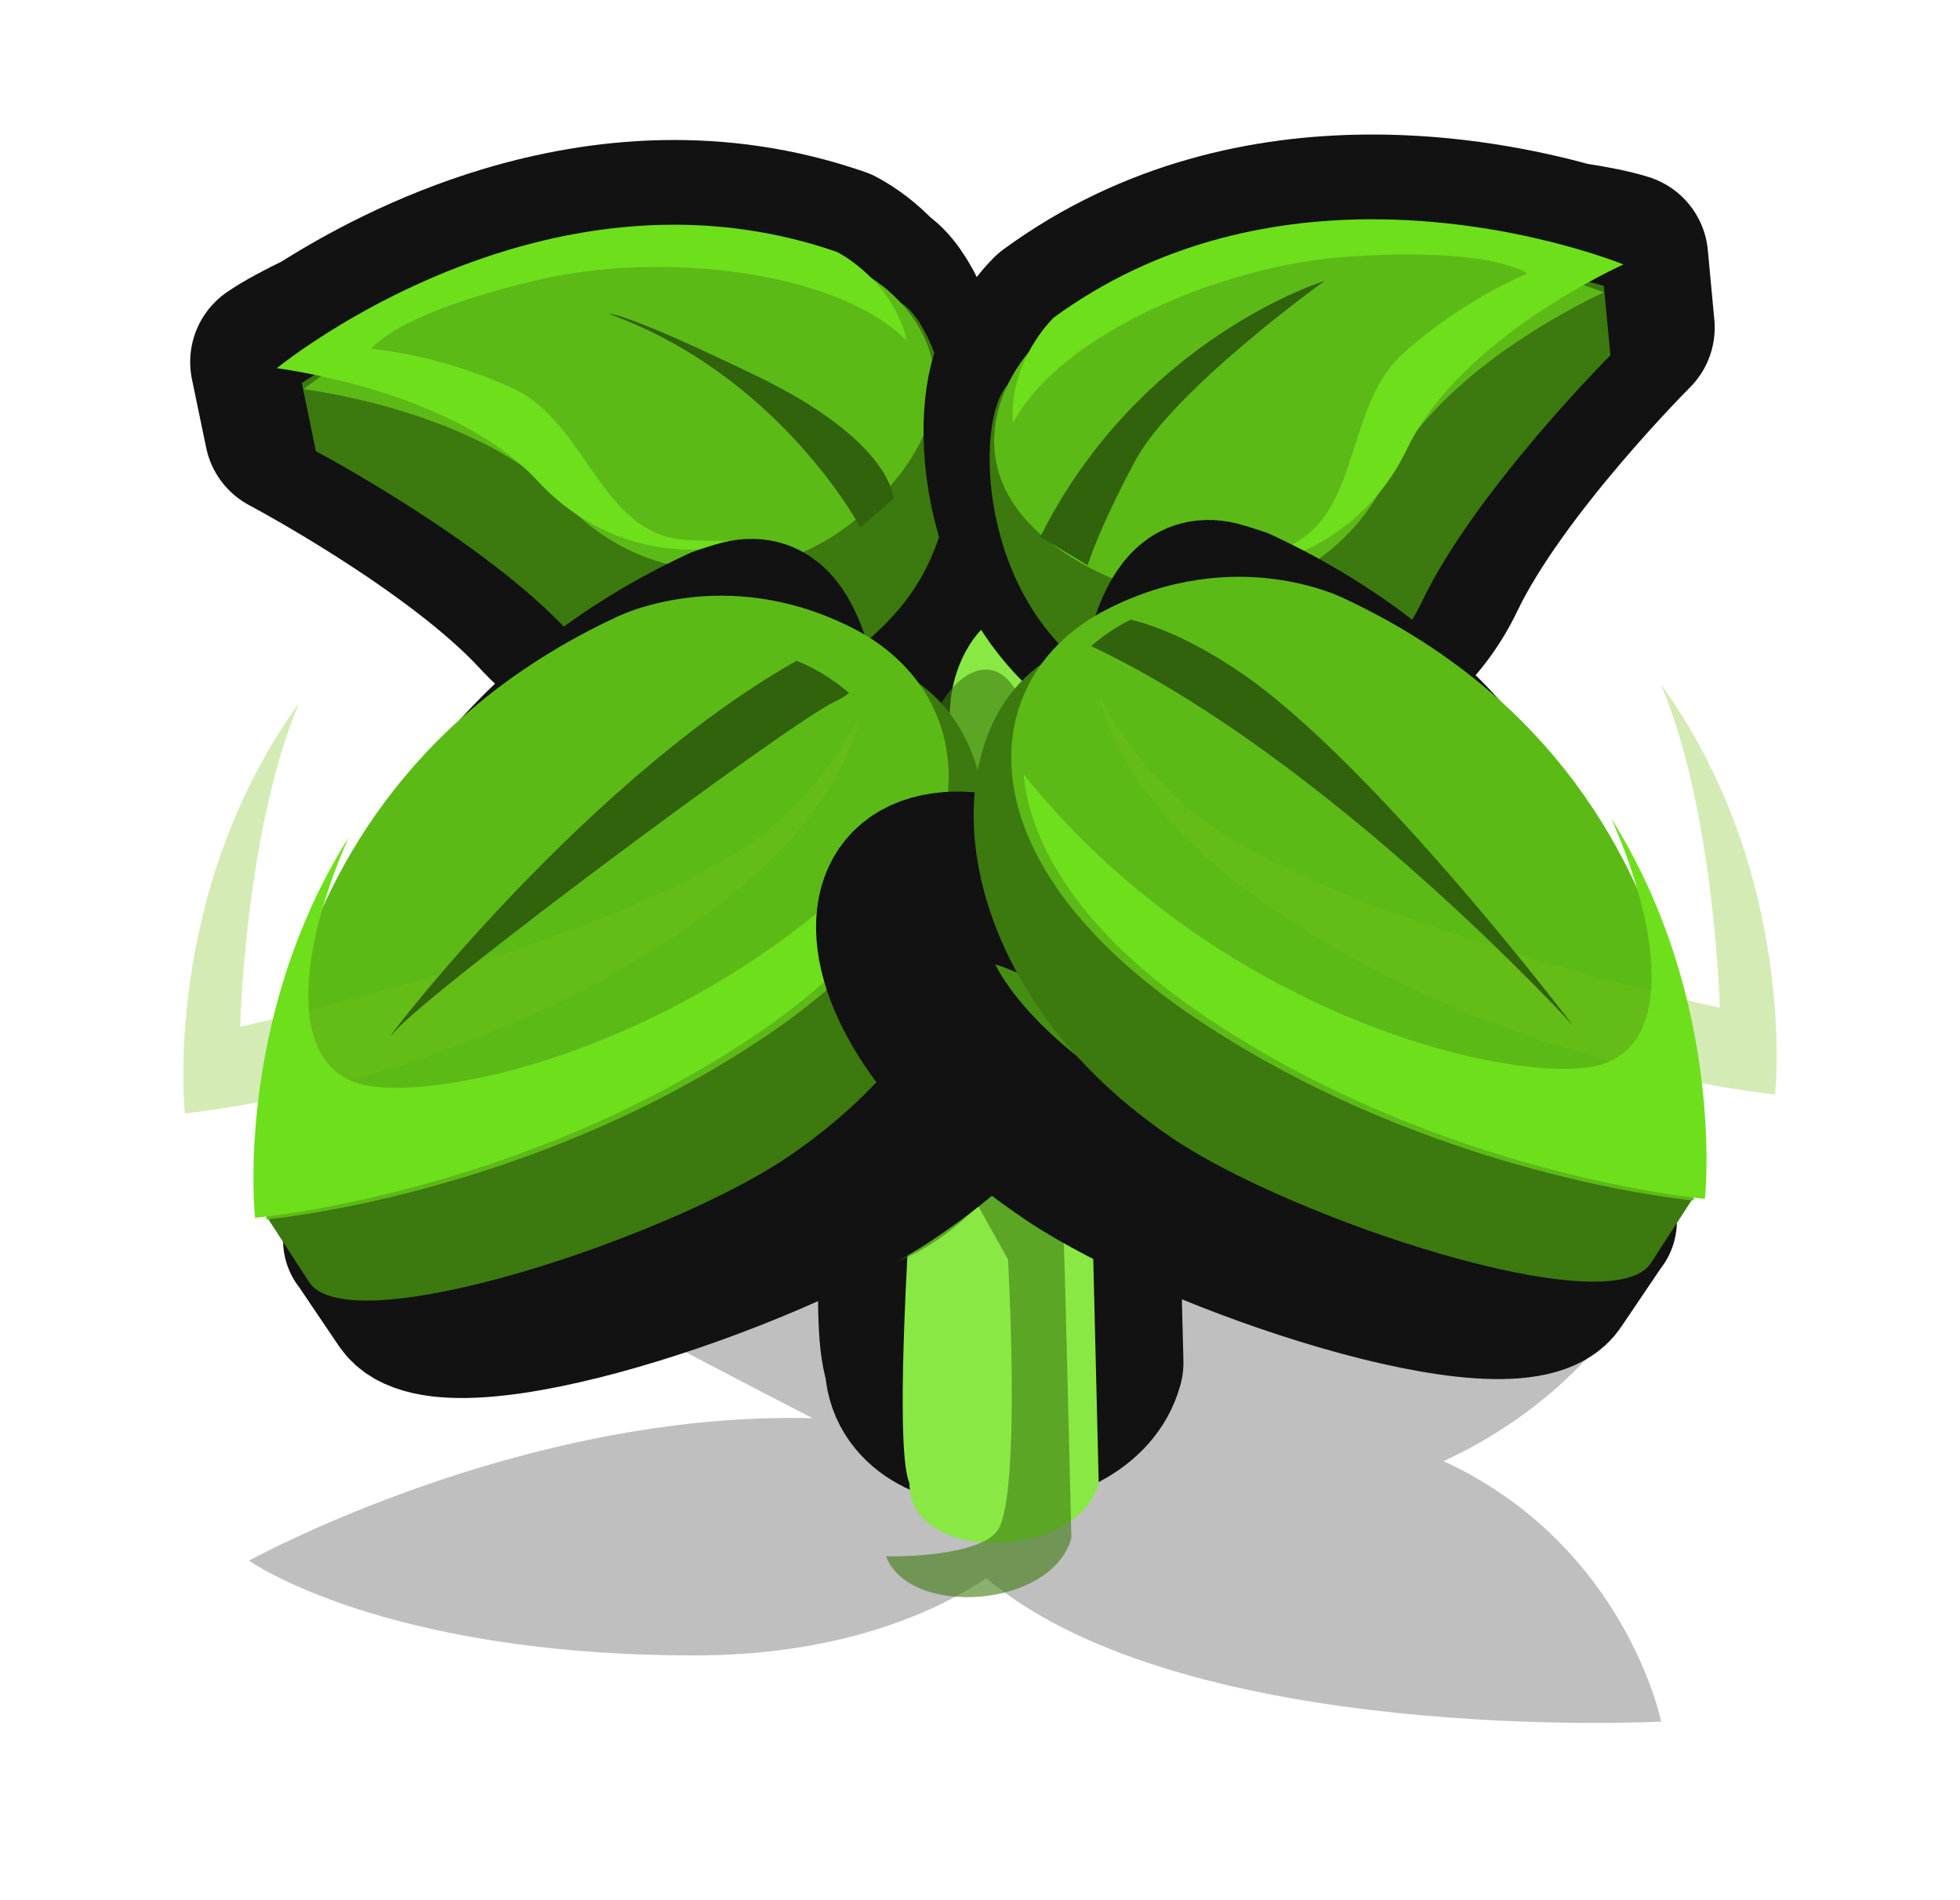 <?xml version="1.0" encoding="UTF-8" standalone="no"?><!-- Created with Inkscape (http://www.inkscape.org/) --><svg xmlns:dc="http://purl.org/dc/elements/1.1/" xmlns:cc="http://creativecommons.org/ns#" xmlns:rdf="http://www.w3.org/1999/02/22-rdf-syntax-ns#" xmlns:svg="http://www.w3.org/2000/svg" xmlns="http://www.w3.org/2000/svg" xmlns:sodipodi="http://sodipodi.sourceforge.net/DTD/sodipodi-0.dtd" xmlns:inkscape="http://www.inkscape.org/namespaces/inkscape" width="115.898" height="112.322" viewBox="0 0 30.665 29.718" version="1.1" id="svg23489" inkscape:version="0.48.5 r10040" sodipodi:docname="plant_06.svg">
  <defs id="defs23483">
    <clipPath clipPathUnits="userSpaceOnUse" id="clipPath22932">
      <path style="opacity: 0.398; color: rgb(0, 0, 0); fill: rgb(186, 255, 81); fill-opacity: 1; fill-rule: nonzero; stroke: none; stroke-width: 0; marker: none; visibility: visible; display: inline; overflow: visible;" d="m 544.302,181.89 c 0.286,0.592 2.599,1.158 3.742,0.158 0.98,2.777 16.865,0 16.865,0 l 0,-16.172 -30.553,0 0,15.421 c 0,0 6.658,3.493 9.946,0.593 z" id="path22934" inkscape:connector-curvature="0" sodipodi:nodetypes="ccccccc"/>
    </clipPath>
    <clipPath clipPathUnits="userSpaceOnUse" id="clipPath22874">
      <path style="opacity: 0.398; color: rgb(0, 0, 0); fill: rgb(186, 255, 81); fill-opacity: 1; fill-rule: nonzero; stroke: none; stroke-width: 0; marker: none; visibility: visible; display: inline; overflow: visible;" d="m 507.964,172.041 c 5.636,4.145 4.409,7.038 4.245,7.426 -0.163,0.388 -0.454,0.846 -0.555,0.759 0,0 -0.231,1.394 -0.967,1.524 0,0 0.728,2.053 -3.233,2.911 -3.961,0.858 -12.088,-2.45 -11.762,-7.8 0.327,-5.35 9.005,-7.351 12.272,-4.819 z" id="path22876" inkscape:connector-curvature="0" sodipodi:nodetypes="csccssc"/>
    </clipPath>
    <clipPath clipPathUnits="userSpaceOnUse" id="clipPath22894">
      <path style="opacity: 0.398; color: rgb(0, 0, 0); fill: rgb(186, 255, 81); fill-opacity: 1; fill-rule: nonzero; stroke: none; stroke-width: 0; marker: none; visibility: visible; display: inline; overflow: visible;" d="m 519.134,181.843 c 1.53,1.079 2.218,-0.857 2.001,-1.062 0.082,0.041 1.96,0.653 4.329,-2.859 2.369,-3.512 0,-9.965 -8.005,-11.966 -8.005,-2.001 -11.272,3.471 -11.476,10.169 -0.204,6.698 5.758,9.271 9.761,9.72 4.002,0.449 3.39,-4.002 3.39,-4.002 z" id="path22896" inkscape:connector-curvature="0" sodipodi:nodetypes="ccssssc"/>
    </clipPath>
    <clipPath clipPathUnits="userSpaceOnUse" id="clipPath23263">
      <path style="opacity: 0.398; color: rgb(0, 0, 0); fill: rgb(186, 255, 81); fill-opacity: 1; fill-rule: nonzero; stroke: none; stroke-width: 0; marker: none; visibility: visible; display: inline; overflow: visible;" d="m 507.964,172.041 c 5.636,4.145 4.409,7.038 4.245,7.426 -0.163,0.388 -0.454,0.846 -0.555,0.759 0,0 -0.231,1.394 -0.967,1.524 0,0 0.728,2.053 -3.233,2.911 -3.961,0.858 -12.088,-2.45 -11.762,-7.8 0.327,-5.35 9.005,-7.351 12.272,-4.819 z" id="path23265" inkscape:connector-curvature="0" sodipodi:nodetypes="csccssc"/>
    </clipPath>
    <clipPath clipPathUnits="userSpaceOnUse" id="clipPath22907">
      <path style="opacity: 0.398; color: rgb(0, 0, 0); fill: rgb(186, 255, 81); fill-opacity: 1; fill-rule: nonzero; stroke: none; stroke-width: 0; marker: none; visibility: visible; display: inline; overflow: visible;" d="m 525.586,181.985 c 0.895,0.982 2.407,0.642 3.043,0.123 0.161,0.726 12.14,0.235 11.905,0 -0.235,-0.235 4.098,-23.832 0,-26.199 -4.098,-2.366 -15.111,0 -21.318,0 -6.208,0 -9.489,8.762 -8.084,14.003 1.404,5.241 4.818,7.158 7.007,9.979 2.189,2.821 7.449,2.094 7.449,2.094 z" id="path22909" inkscape:connector-curvature="0" sodipodi:nodetypes="ccsssssc"/>
    </clipPath>
    <clipPath clipPathUnits="userSpaceOnUse" id="clipPath23269">
      <path style="opacity: 0.398; color: rgb(0, 0, 0); fill: rgb(186, 255, 81); fill-opacity: 1; fill-rule: nonzero; stroke: none; stroke-width: 0; marker: none; visibility: visible; display: inline; overflow: visible;" d="m 525.586,181.985 c 0.895,0.982 2.407,0.642 3.043,0.123 0.161,0.726 12.14,0.235 11.905,0 -0.235,-0.235 4.098,-23.832 0,-26.199 -4.098,-2.366 -15.111,0 -21.318,0 -6.208,0 -9.489,8.762 -8.084,14.003 1.404,5.241 4.818,7.158 7.007,9.979 2.189,2.821 7.449,2.094 7.449,2.094 z" id="path23271" inkscape:connector-curvature="0" sodipodi:nodetypes="ccsssssc"/>
    </clipPath>
    <clipPath clipPathUnits="userSpaceOnUse" id="clipPath23273">
      <path style="opacity: 0.398; color: rgb(0, 0, 0); fill: rgb(186, 255, 81); fill-opacity: 1; fill-rule: nonzero; stroke: none; stroke-width: 0; marker: none; visibility: visible; display: inline; overflow: visible;" d="m 507.964,172.041 c 5.636,4.145 4.409,7.038 4.245,7.426 -0.163,0.388 -0.454,0.846 -0.555,0.759 0,0 -0.231,1.394 -0.967,1.524 0,0 0.728,2.053 -3.233,2.911 -3.961,0.858 -12.088,-2.45 -11.762,-7.8 0.327,-5.35 9.005,-7.351 12.272,-4.819 z" id="path23275" inkscape:connector-curvature="0" sodipodi:nodetypes="csccssc"/>
    </clipPath>
    <clipPath clipPathUnits="userSpaceOnUse" id="clipPath23277">
      <path style="opacity: 0.398; color: rgb(0, 0, 0); fill: rgb(186, 255, 81); fill-opacity: 1; fill-rule: nonzero; stroke: none; stroke-width: 0; marker: none; visibility: visible; display: inline; overflow: visible;" d="m 519.134,181.843 c 1.53,1.079 2.218,-0.857 2.001,-1.062 0.082,0.041 1.96,0.653 4.329,-2.859 2.369,-3.512 0,-9.965 -8.005,-11.966 -8.005,-2.001 -11.272,3.471 -11.476,10.169 -0.204,6.698 5.758,9.271 9.761,9.72 4.002,0.449 3.39,-4.002 3.39,-4.002 z" id="path23279" inkscape:connector-curvature="0" sodipodi:nodetypes="ccssssc"/>
    </clipPath>
    <clipPath clipPathUnits="userSpaceOnUse" id="clipPath23281">
      <path style="opacity: 0.398; color: rgb(0, 0, 0); fill: rgb(186, 255, 81); fill-opacity: 1; fill-rule: nonzero; stroke: none; stroke-width: 0; marker: none; visibility: visible; display: inline; overflow: visible;" d="m 525.586,181.985 c 0.895,0.982 2.407,0.642 3.043,0.123 0.161,0.726 12.14,0.235 11.905,0 -0.235,-0.235 4.098,-23.832 0,-26.199 -4.098,-2.366 -15.111,0 -21.318,0 -6.208,0 -9.489,8.762 -8.084,14.003 1.404,5.241 4.818,7.158 7.007,9.979 2.189,2.821 7.449,2.094 7.449,2.094 z" id="path23283" inkscape:connector-curvature="0" sodipodi:nodetypes="ccsssssc"/>
    </clipPath>
    <clipPath clipPathUnits="userSpaceOnUse" id="clipPath23285">
      <path style="opacity: 0.398; color: rgb(0, 0, 0); fill: rgb(186, 255, 81); fill-opacity: 1; fill-rule: nonzero; stroke: none; stroke-width: 0; marker: none; visibility: visible; display: inline; overflow: visible;" d="m 544.302,181.89 c 0.286,0.592 2.599,1.158 3.742,0.158 0.98,2.777 16.865,0 16.865,0 l 0,-16.172 -30.553,0 0,15.421 c 0,0 6.658,3.493 9.946,0.593 z" id="path23287" inkscape:connector-curvature="0" sodipodi:nodetypes="ccccccc"/>
    </clipPath>
    <clipPath clipPathUnits="userSpaceOnUse" id="clipPath23289">
      <path style="opacity: 0.398; color: rgb(0, 0, 0); fill: rgb(186, 255, 81); fill-opacity: 1; fill-rule: nonzero; stroke: none; stroke-width: 0; marker: none; visibility: visible; display: inline; overflow: visible;" d="m 507.964,172.041 c 5.636,4.145 4.409,7.038 4.245,7.426 -0.163,0.388 -0.454,0.846 -0.555,0.759 0,0 -0.231,1.394 -0.967,1.524 0,0 0.728,2.053 -3.233,2.911 -3.961,0.858 -12.088,-2.45 -11.762,-7.8 0.327,-5.35 9.005,-7.351 12.272,-4.819 z" id="path23291" inkscape:connector-curvature="0" sodipodi:nodetypes="csccssc"/>
    </clipPath>
    <clipPath clipPathUnits="userSpaceOnUse" id="clipPath22919">
      <path style="opacity: 0.398; color: rgb(0, 0, 0); fill: rgb(186, 255, 81); fill-opacity: 1; fill-rule: nonzero; stroke: none; stroke-width: 0; marker: none; visibility: visible; display: inline; overflow: visible;" d="m 533.244,180.679 c -0.163,1.164 0.51,2.001 2.001,1.205 -1.743,1.502 -0.716,1.262 1.421,3.052 2.137,1.79 11.493,0.982 12.129,0.52 0.635,-0.462 8.028,-6.411 8.086,-8.663 0.058,-2.252 -1.906,-15.017 -5.198,-17.789 -3.292,-2.772 -16.46,-0.578 -19.752,-0.058 -3.292,0.52 -10.165,5.718 -9.934,5.776 0.231,0.058 2.83,15.421 2.772,15.652 -0.058,0.231 2.426,4.158 2.83,3.927 0.404,-0.231 3.951,-3.172 3.951,-3.172 0,0 1.592,0.899 1.694,-0.449 z" id="path22921" inkscape:connector-curvature="0" sodipodi:nodetypes="ccsssssssscc"/>
    </clipPath>
    <clipPath clipPathUnits="userSpaceOnUse" id="clipPath23295">
      <path style="opacity: 0.398; color: rgb(0, 0, 0); fill: rgb(186, 255, 81); fill-opacity: 1; fill-rule: nonzero; stroke: none; stroke-width: 0; marker: none; visibility: visible; display: inline; overflow: visible;" d="m 525.586,181.985 c 0.895,0.982 2.407,0.642 3.043,0.123 0.161,0.726 12.14,0.235 11.905,0 -0.235,-0.235 4.098,-23.832 0,-26.199 -4.098,-2.366 -15.111,0 -21.318,0 -6.208,0 -9.489,8.762 -8.084,14.003 1.404,5.241 4.818,7.158 7.007,9.979 2.189,2.821 7.449,2.094 7.449,2.094 z" id="path23297" inkscape:connector-curvature="0" sodipodi:nodetypes="ccsssssc"/>
    </clipPath>
    <clipPath clipPathUnits="userSpaceOnUse" id="clipPath23299">
      <path style="opacity: 0.398; color: rgb(0, 0, 0); fill: rgb(186, 255, 81); fill-opacity: 1; fill-rule: nonzero; stroke: none; stroke-width: 0; marker: none; visibility: visible; display: inline; overflow: visible;" d="m 525.586,181.985 c 0.895,0.982 2.407,0.642 3.043,0.123 0.161,0.726 12.14,0.235 11.905,0 -0.235,-0.235 4.098,-23.832 0,-26.199 -4.098,-2.366 -15.111,0 -21.318,0 -6.208,0 -9.489,8.762 -8.084,14.003 1.404,5.241 4.818,7.158 7.007,9.979 2.189,2.821 7.449,2.094 7.449,2.094 z" id="path23301" inkscape:connector-curvature="0" sodipodi:nodetypes="ccsssssc"/>
    </clipPath>
  </defs>
  <sodipodi:namedview id="base" pagecolor="#7d848b" bordercolor="#666666" borderopacity="1.0" inkscape:pageopacity="0" inkscape:pageshadow="2" inkscape:zoom="3.5744889" inkscape:cx="86.379327" inkscape:cy="33.822727" inkscape:document-units="px" inkscape:current-layer="layer1" showgrid="false" inkscape:pagecheckerboard="false" showborder="true" units="px" inkscape:window-width="1920" inkscape:window-height="1017" inkscape:window-x="-8" inkscape:window-y="-8" inkscape:window-maximized="1" inkscape:showpageshadow="false" guidetolerance="28" fit-margin-top="8" fit-margin-left="8" fit-margin-right="8" fit-margin-bottom="8">
    <inkscape:grid type="xygrid" id="grid24034" spacingx="1px" spacingy="1px" empspacing="8" visible="true" enabled="true" snapvisiblegridlinesonly="true" originx="206.339px" originy="429.026px"/>
  </sodipodi:namedview>
  <g inkscape:label="Layer 1" inkscape:groupmode="layer" id="layer1" transform="translate(54.594,-380.795)">
    <g id="g23460" transform="translate(-41.82,12.742)">
      <g transform="translate(-481.385,714.994)" id="g19041">
        <path inkscape:connector-curvature="0" style="opacity: 0.25; color: rgb(0, 0, 0); fill: rgb(0, 0, 0); fill-opacity: 1; fill-rule: nonzero; stroke: none; stroke-width: 0; marker: none; visibility: visible; display: inline; overflow: visible;" d="m 585.562,-1599.781 c -1.435,-0.055 -2.677,0.01 -3.656,0.219 -6.69,1.434 7.888,9.418 26.562,19.031 -17.239,-0.455 -33.281,8.406 -33.281,8.406 0,0 7.848,5.594 26.312,5.594 7.654,0 13.457,-2.039 17.219,-4.563 11.802,9.958 39.844,8.469 39.844,8.469 0,0 -2.102,-10.409 -12.844,-15.375 10.441,-4.821 13.406,-13.719 13.406,-13.719 0,0 -16.687,-6.872 -38.094,6.938 -0.171,-0.261 -0.33,-0.506 -0.531,-0.781 -5.385,-7.344 -24.893,-13.836 -34.938,-14.219 z" transform="matrix(0.265,0,0,0.265,320.082,94.084)" id="path19032" gds_color="shadow"/>
        <g id="g18995">
          <g id="g18949">
            <g id="g18945" transform="matrix(0.853,0,0,0.853,35.904,-106.63)">
              <path style="color: rgb(0, 0, 0); fill: rgb(110, 223, 27); fill-opacity: 1; fill-rule: nonzero; stroke: rgb(18, 18, 18); stroke-width: 11.727; stroke-linejoin: round; stroke-opacity: 1; marker: none; visibility: visible; display: inline; overflow: visible; stroke-miterlimit: 4; stroke-dasharray: none;" d="m 772.144,-1369.034 c -1.187,12.808 -4.482,41.254 -2.803,45.17 0,5.698 11.676,5.316 13.101,0 -0.531,-21.065 -0.729,-29.74 -2.696,-46.312 -1.167,-9.83 -7.404,-4.793 -7.602,1.141 z" id="path18943" inkscape:connector-curvature="0" transform="matrix(0.265,0,0,0.265,320.082,94.084)" sodipodi:nodetypes="cccsc"/>
              <path sodipodi:nodetypes="cccsc" transform="matrix(0.265,0,0,0.265,320.082,94.084)" inkscape:connector-curvature="0" id="path18941" d="m 772.144,-1369.034 c -1.187,12.808 -4.482,49.605 -2.803,53.522 0,5.698 11.676,5.316 13.101,0 -0.531,-21.065 -0.729,-38.092 -2.696,-54.663 -1.167,-9.83 -7.404,-4.793 -7.602,1.141 z" style="color: rgb(0, 0, 0); fill: rgb(138, 232, 69); fill-opacity: 1; fill-rule: nonzero; stroke: none; stroke-width: 0; marker: none; visibility: visible; display: inline; overflow: visible;"/>
              <path inkscape:connector-curvature="0" style="opacity: 0.597; color: rgb(0, 0, 0); fill: rgb(60, 121, 15); fill-opacity: 1; fill-rule: nonzero; stroke: none; stroke-width: 0; marker: none; visibility: visible; display: inline; overflow: visible;" d="m 619.406,-1628.469 c -1.668,0.242 -3.374,2.841 -3.469,5.688 -0.578,6.232 -1.718,19.05 -2.344,29.594 3.297,-0.985 5.594,-3.594 5.594,-3.594 l 1.781,3.187 c 0,0 0.791,13.824 -0.594,16 -0.716,1.125 -3.713,1.594 -6.625,1.563 1.406,3.664 9.856,3.06 10.969,-1.094 -0.453,-17.962 -0.636,-32.495 -2.312,-46.625 -0.435,-3.667 -1.703,-4.907 -3,-4.719 z" transform="matrix(0.31,0,0,0.31,333.265,235.384)" id="path19029"/>
            </g>
            <g id="g18919" transform="matrix(-0.691,0.212,0.212,0.691,941.709,-265.942)">
              <path id="path18921" transform="matrix(0.265,0,0,0.265,320.082,94.084)" d="m 995.75,-1452.094 c -8.037,0.06 -17.267,1.924 -25.625,8.031 -0.736,0.736 -1.595,1.872 -2.25,3.25 -2.706,2.926 -2.43,17.779 7.781,24.062 10.287,6.33 21.742,2.756 26.094,-6.344 4.352,-9.1 15.438,-20.156 15.438,-20.156 l -0.531,-5.688 c -1.073,-0.335 -2.588,-0.634 -4.375,-0.906 -0.038,-0.01 -0.087,-0.021 -0.125,-0.031 -3.794,-1.047 -9.674,-2.269 -16.406,-2.219 z" style="color: rgb(0, 0, 0); fill: rgb(60, 121, 15); fill-opacity: 1; fill-rule: nonzero; stroke: rgb(18, 18, 18); stroke-width: 13.838; stroke-linejoin: round; stroke-miterlimit: 4; stroke-opacity: 1; stroke-dasharray: none; marker: none; visibility: visible; display: inline; overflow: visible;" inkscape:connector-curvature="0"/>
              <path style="color: rgb(0, 0, 0); fill: rgb(60, 121, 15); fill-opacity: 1; fill-rule: nonzero; stroke: none; stroke-width: 0; marker: none; visibility: visible; display: inline; overflow: visible;" d="m 576.181,-287.151 c 4.4,-3.215 10.999,-2.718 12.891,-2.128 l 0.142,1.5 c 0,0 -2.931,2.931 -4.083,5.339 -1.151,2.408 -4.187,3.35 -6.909,1.675 -2.722,-1.675 -2.774,-5.653 -2.041,-6.385 z" id="path18923" inkscape:connector-curvature="0" sodipodi:nodetypes="cccssc"/>
              <path sodipodi:nodetypes="ccssc" inkscape:connector-curvature="0" id="path18925" d="m 576.757,-287.988 c 5.443,-3.978 12.315,-1.151 12.315,-1.151 0,0 -3.522,1.57 -4.673,3.978 -1.151,2.408 -4.083,3.454 -6.804,1.78 -2.722,-1.675 -1.57,-3.873 -0.837,-4.606 z" style="color: rgb(0, 0, 0); fill: rgb(92, 186, 23); fill-opacity: 1; fill-rule: nonzero; stroke: none; stroke-width: 0; marker: none; visibility: visible; display: inline; overflow: visible;"/>
              <path id="path18927" transform="matrix(0.265,0,0,0.265,320.082,94.084)" d="m 995.75,-1452.094 c -8.037,0.06 -17.267,1.924 -25.625,8.031 -1.558,1.558 -3.64,4.869 -3.312,8.594 3.836,-7.247 17.093,-12.858 27.188,-13.562 12.03,-0.839 14.812,1.375 14.812,1.375 0,0 -5.027,1.961 -10.062,6.437 -5.036,4.476 -3.378,13.451 -9.812,15.969 -1.935,0.757 -3.834,1.282 -5.594,1.688 6.742,0.114 12.723,-3.68 15.656,-9.812 4.352,-9.1 17.656,-15.031 17.656,-15.031 0,0 -9.161,-3.775 -20.906,-3.688 z" style="color: rgb(0, 0, 0); fill: rgb(110, 223, 27); fill-opacity: 1; fill-rule: nonzero; stroke: none; stroke-width: 0; marker: none; visibility: visible; display: inline; overflow: visible;" inkscape:connector-curvature="0"/>
            </g>
            <g transform="matrix(0.723,0,0,0.723,67.805,-133.32)" id="g18897">
              <path inkscape:connector-curvature="0" style="color: rgb(0, 0, 0); fill: rgb(60, 121, 15); fill-opacity: 1; fill-rule: nonzero; stroke: rgb(18, 18, 18); stroke-width: 13.838; stroke-linejoin: round; stroke-miterlimit: 4; stroke-opacity: 1; stroke-dasharray: none; marker: none; visibility: visible; display: inline; overflow: visible;" d="m 995.75,-1452.094 c -8.037,0.06 -17.267,1.924 -25.625,8.031 -0.736,0.736 -1.595,1.872 -2.25,3.25 -2.706,2.926 -2.43,17.779 7.781,24.062 10.287,6.33 21.742,2.756 26.094,-6.344 4.352,-9.1 15.438,-20.156 15.438,-20.156 l -0.531,-5.688 c -1.073,-0.335 -2.588,-0.634 -4.375,-0.906 -0.038,-0.01 -0.087,-0.021 -0.125,-0.031 -3.794,-1.047 -9.674,-2.269 -16.406,-2.219 z" transform="matrix(0.265,0,0,0.265,320.082,94.084)" id="path18899"/>
              <path sodipodi:nodetypes="cccssc" inkscape:connector-curvature="0" id="path18901" d="m 576.181,-287.151 c 4.4,-3.215 10.999,-2.718 12.891,-2.128 l 0.142,1.5 c 0,0 -2.931,2.931 -4.083,5.339 -1.151,2.408 -4.187,3.35 -6.909,1.675 -2.722,-1.675 -2.774,-5.653 -2.041,-6.385 z" style="color: rgb(0, 0, 0); fill: rgb(60, 121, 15); fill-opacity: 1; fill-rule: nonzero; stroke: none; stroke-width: 0; marker: none; visibility: visible; display: inline; overflow: visible;"/>
              <path style="color: rgb(0, 0, 0); fill: rgb(92, 186, 23); fill-opacity: 1; fill-rule: nonzero; stroke: none; stroke-width: 0; marker: none; visibility: visible; display: inline; overflow: visible;" d="m 576.757,-287.988 c 5.443,-3.978 12.315,-1.151 12.315,-1.151 0,0 -3.522,1.57 -4.673,3.978 -1.151,2.408 -4.083,3.454 -6.804,1.78 -2.722,-1.675 -1.57,-3.873 -0.837,-4.606 z" id="path18903" inkscape:connector-curvature="0" sodipodi:nodetypes="ccssc"/>
              <path inkscape:connector-curvature="0" style="color: rgb(0, 0, 0); fill: rgb(110, 223, 27); fill-opacity: 1; fill-rule: nonzero; stroke: none; stroke-width: 0; marker: none; visibility: visible; display: inline; overflow: visible;" d="m 995.75,-1452.094 c -8.037,0.06 -17.267,1.924 -25.625,8.031 -1.558,1.558 -3.64,4.869 -3.312,8.594 3.836,-7.247 17.093,-12.858 27.188,-13.562 12.03,-0.839 14.812,1.375 14.812,1.375 0,0 -5.027,1.961 -10.062,6.437 -5.036,4.476 -3.378,13.451 -9.812,15.969 -1.935,0.757 -3.834,1.282 -5.594,1.688 6.742,0.114 12.723,-3.68 15.656,-9.812 4.352,-9.1 17.656,-15.031 17.656,-15.031 0,0 -9.161,-3.775 -20.906,-3.688 z" transform="matrix(0.265,0,0,0.265,320.082,94.084)" id="path18905"/>
            </g>
            <g id="g18929" transform="matrix(1,-0.251,0.173,0.966,-546.521,-476.582)">
              <path sodipodi:nodetypes="cccccsscc" inkscape:connector-curvature="0" id="path18931" transform="matrix(0.265,0,0,0.265,-6.3049604e-6,18.562)" d="m 3617.406,1414.438 c -0.341,9e-4 -0.724,0.032 -1.125,0.062 -24.253,5.018 -25.86,30.114 -25.86,30.114 0,0 -0.023,-0.013 0,-0.01 l 1.765,4.301 c 1.659,4.218 20.755,2.677 28.281,-0.25 15.053,-5.854 15.422,-17.392 2.809,-14.362 -6.303,1.514 -0.802,-19.87 -5.872,-19.857 z" style="color: rgb(0, 0, 0); fill: rgb(68, 142, 18); fill-opacity: 1; fill-rule: nonzero; stroke: rgb(18, 18, 18); stroke-width: 9.956; stroke-linejoin: round; stroke-miterlimit: 4; stroke-opacity: 1; stroke-dasharray: none; marker: none; visibility: visible; display: inline; overflow: visible;"/>
              <path sodipodi:nodetypes="ccssccc" style="color: rgb(0, 0, 0); fill: rgb(60, 121, 15); fill-opacity: 1; fill-rule: nonzero; stroke: none; stroke-width: 0; marker: none; visibility: visible; display: inline; overflow: visible;" d="m 956.808,394.773 c -6.417,1.328 -6.834,5.964 -6.834,5.964 l 0.461,1.181 c 0.436,1.117 5.488,0.71 7.479,-0.065 3.983,-1.549 4.807,-5.51 3.037,-7.059 -1.77,-1.549 -4.143,-0.021 -4.143,-0.021 z" id="path18933" inkscape:connector-curvature="0"/>
              <path inkscape:connector-curvature="0" id="path18935" d="m 956.808,392.813 c -6.417,1.328 -6.842,7.97 -6.842,7.97 0,0 3.966,0.659 7.949,-0.89 3.983,-1.549 4.204,-4.425 2.434,-5.974 -1.77,-1.549 -3.54,-1.106 -3.54,-1.106 z" style="color: rgb(0, 0, 0); fill: rgb(92, 186, 23); fill-opacity: 1; fill-rule: nonzero; stroke: none; stroke-width: 0; marker: none; visibility: visible; display: inline; overflow: visible;" sodipodi:nodetypes="ccscc"/>
              <path inkscape:connector-curvature="0" style="opacity: 0.314; color: rgb(0, 0, 0); fill: rgb(118, 193, 24); fill-opacity: 1; fill-rule: nonzero; stroke: none; stroke-width: 0; marker: none; visibility: visible; display: inline; overflow: visible;" d="m 3659.625,1366.219 c -0.737,2.317 -1.904,4.766 -3.75,7 -6.12,7.409 -28.656,15.437 -28.656,15.437 0,0 -2.044,-11.562 -0.406,-19.312 -5.764,12.098 -1.781,24.75 -1.781,24.75 0,0 14.926,-3.158 26.813,-14.094 5.338,-4.911 7.625,-9.7 7.781,-13.781 z" transform="matrix(0.246,0.096,-0.096,0.246,191.103,-292.128)" id="path18937"/>
              <path style="color: rgb(0, 0, 0); fill: rgb(110, 223, 27); fill-opacity: 1; fill-rule: nonzero; stroke: none; stroke-width: 0; marker: none; visibility: visible; display: inline; overflow: visible;" d="m 1083.875,-1502.188 c 0.423,4.417 3.643,9.559 10.812,14.375 14.035,9.428 29.531,10.781 29.531,10.781 0,0 1.246,-11.667 -5.563,-22.5 3.045,6.875 3.784,14.031 -1.375,14.719 -5.622,0.75 -22.252,-3.471 -33.406,-17.375 z" transform="matrix(-0.253,-0.066,-0.045,0.262,1167.759,861.894)" id="path18939" inkscape:connector-curvature="0"/>
              <path inkscape:connector-curvature="0" id="path18988" transform="matrix(0.253,0.066,-0.045,0.262,731.915,780.73)" d="m 609.438,-1628.875 c -13.209,7.46 -25.714,24.238 -23.875,22.031 1.978,-2.374 23.522,-18.407 26.094,-19.594 0.359,-0.166 0.642,-0.343 0.875,-0.531 -0.672,-0.586 -1.439,-1.096 -2.281,-1.531 -0.278,-0.143 -0.539,-0.25 -0.812,-0.375 z" style="color: rgb(0, 0, 0); fill: rgb(49, 98, 12); fill-opacity: 1; fill-rule: nonzero; stroke: none; stroke-width: 0; marker: none; visibility: visible; display: inline; overflow: visible;"/>
            </g>
            <g transform="matrix(-1,-0.251,-0.173,0.966,1514.407,-476.878)" id="g18907">
              <path style="color: rgb(0, 0, 0); fill: rgb(68, 142, 18); fill-opacity: 1; fill-rule: nonzero; stroke: rgb(18, 18, 18); stroke-width: 9.956; stroke-linejoin: round; stroke-miterlimit: 4; stroke-opacity: 1; stroke-dasharray: none; marker: none; visibility: visible; display: inline; overflow: visible;" d="m 3617.406,1414.438 c -0.341,9e-4 -0.724,0.032 -1.125,0.062 -24.253,5.018 -25.86,30.114 -25.86,30.114 0,0 -0.023,-0.013 0,-0.01 l 1.765,4.301 c 1.659,4.218 20.755,2.677 28.281,-0.25 15.053,-5.854 15.422,-17.392 2.809,-14.362 -6.303,1.514 -0.802,-19.87 -5.872,-19.857 z" transform="matrix(0.265,0,0,0.265,-6.3049604e-6,18.562)" id="path18909" inkscape:connector-curvature="0" sodipodi:nodetypes="cccccsscc"/>
              <path inkscape:connector-curvature="0" id="path18911" d="m 956.808,394.773 c -6.417,1.328 -6.834,5.964 -6.834,5.964 l 0.461,1.181 c 0.436,1.117 5.488,0.71 7.479,-0.065 3.983,-1.549 4.807,-5.51 3.037,-7.059 -1.77,-1.549 -4.143,-0.021 -4.143,-0.021 z" style="color: rgb(0, 0, 0); fill: rgb(60, 121, 15); fill-opacity: 1; fill-rule: nonzero; stroke: none; stroke-width: 0; marker: none; visibility: visible; display: inline; overflow: visible;" sodipodi:nodetypes="ccssccc"/>
              <path sodipodi:nodetypes="ccscc" style="color: rgb(0, 0, 0); fill: rgb(92, 186, 23); fill-opacity: 1; fill-rule: nonzero; stroke: none; stroke-width: 0; marker: none; visibility: visible; display: inline; overflow: visible;" d="m 956.808,392.813 c -6.417,1.328 -6.842,7.97 -6.842,7.97 0,0 3.966,0.659 7.949,-0.89 3.983,-1.549 4.204,-4.425 2.434,-5.974 -1.77,-1.549 -3.54,-1.106 -3.54,-1.106 z" id="path18913" inkscape:connector-curvature="0"/>
              <path id="path18915" transform="matrix(0.246,0.096,-0.096,0.246,191.103,-292.128)" d="m 3659.625,1366.219 c -0.737,2.317 -1.904,4.766 -3.75,7 -6.12,7.409 -28.656,15.437 -28.656,15.437 0,0 -2.044,-11.562 -0.406,-19.312 -5.764,12.098 -1.781,24.75 -1.781,24.75 0,0 14.926,-3.158 26.813,-14.094 5.338,-4.911 7.625,-9.7 7.781,-13.781 z" style="opacity: 0.314; color: rgb(0, 0, 0); fill: rgb(118, 193, 24); fill-opacity: 1; fill-rule: nonzero; stroke: none; stroke-width: 0; marker: none; visibility: visible; display: inline; overflow: visible;" inkscape:connector-curvature="0"/>
              <path inkscape:connector-curvature="0" id="path18917" transform="matrix(-0.253,-0.066,-0.045,0.262,1167.759,861.894)" d="m 1083.875,-1502.188 c 0.423,4.417 3.643,9.559 10.812,14.375 14.035,9.428 29.531,10.781 29.531,10.781 0,0 1.246,-11.667 -5.563,-22.5 3.045,6.875 3.784,14.031 -1.375,14.719 -5.622,0.75 -22.252,-3.471 -33.406,-17.375 z" style="color: rgb(0, 0, 0); fill: rgb(110, 223, 27); fill-opacity: 1; fill-rule: nonzero; stroke: none; stroke-width: 0; marker: none; visibility: visible; display: inline; overflow: visible;"/>
              <path inkscape:connector-curvature="0" id="path18985" transform="matrix(-0.253,-0.066,-0.045,0.262,1045.637,862.442)" d="m 628.562,-1629.719 c -0.064,0.032 -0.124,0.061 -0.188,0.094 -0.798,0.412 -1.511,0.921 -2.156,1.469 14.178,6.716 28.562,22.5 28.562,22.5 0,0 -11.868,-15.628 -19.781,-20.969 -2.586,-1.746 -4.722,-2.667 -6.438,-3.094 z" style="color: rgb(0, 0, 0); fill: rgb(49, 98, 12); fill-opacity: 1; fill-rule: nonzero; stroke: none; stroke-width: 0; marker: none; visibility: visible; display: inline; overflow: visible;"/>
            </g>
          </g>
          <path transform="matrix(0.265,0,0,0.265,320.082,94.084)" inkscape:connector-curvature="0" id="path18991" d="m 621.907,-1632.562 c 5.875,-11.75 16.786,-15.107 16.786,-15.107 0,0 -8.952,6.434 -11.19,10.631 -2.238,4.196 -2.798,6.155 -2.798,6.155 z" style="color: rgb(0, 0, 0); fill: rgb(49, 98, 12); fill-opacity: 1; fill-rule: nonzero; stroke: none; stroke-width: 0; marker: none; visibility: visible; display: inline; overflow: visible;"/>
          <path transform="matrix(0.265,0,0,0.265,320.082,94.084)" inkscape:connector-curvature="0" id="path18993" d="m 596.449,-1645.711 c 10.071,3.637 14.827,12.589 14.827,12.589 l 1.958,-1.679 c 0,0 0,-3.357 -8.113,-7.274 -8.113,-3.917 -8.673,-3.637 -8.673,-3.637 z" style="color: rgb(0, 0, 0); fill: rgb(49, 98, 12); fill-opacity: 1; fill-rule: nonzero; stroke: none; stroke-width: 0; marker: none; visibility: visible; display: inline; overflow: visible;"/>
        </g>
      </g>
    </g>
  </g>
</svg>